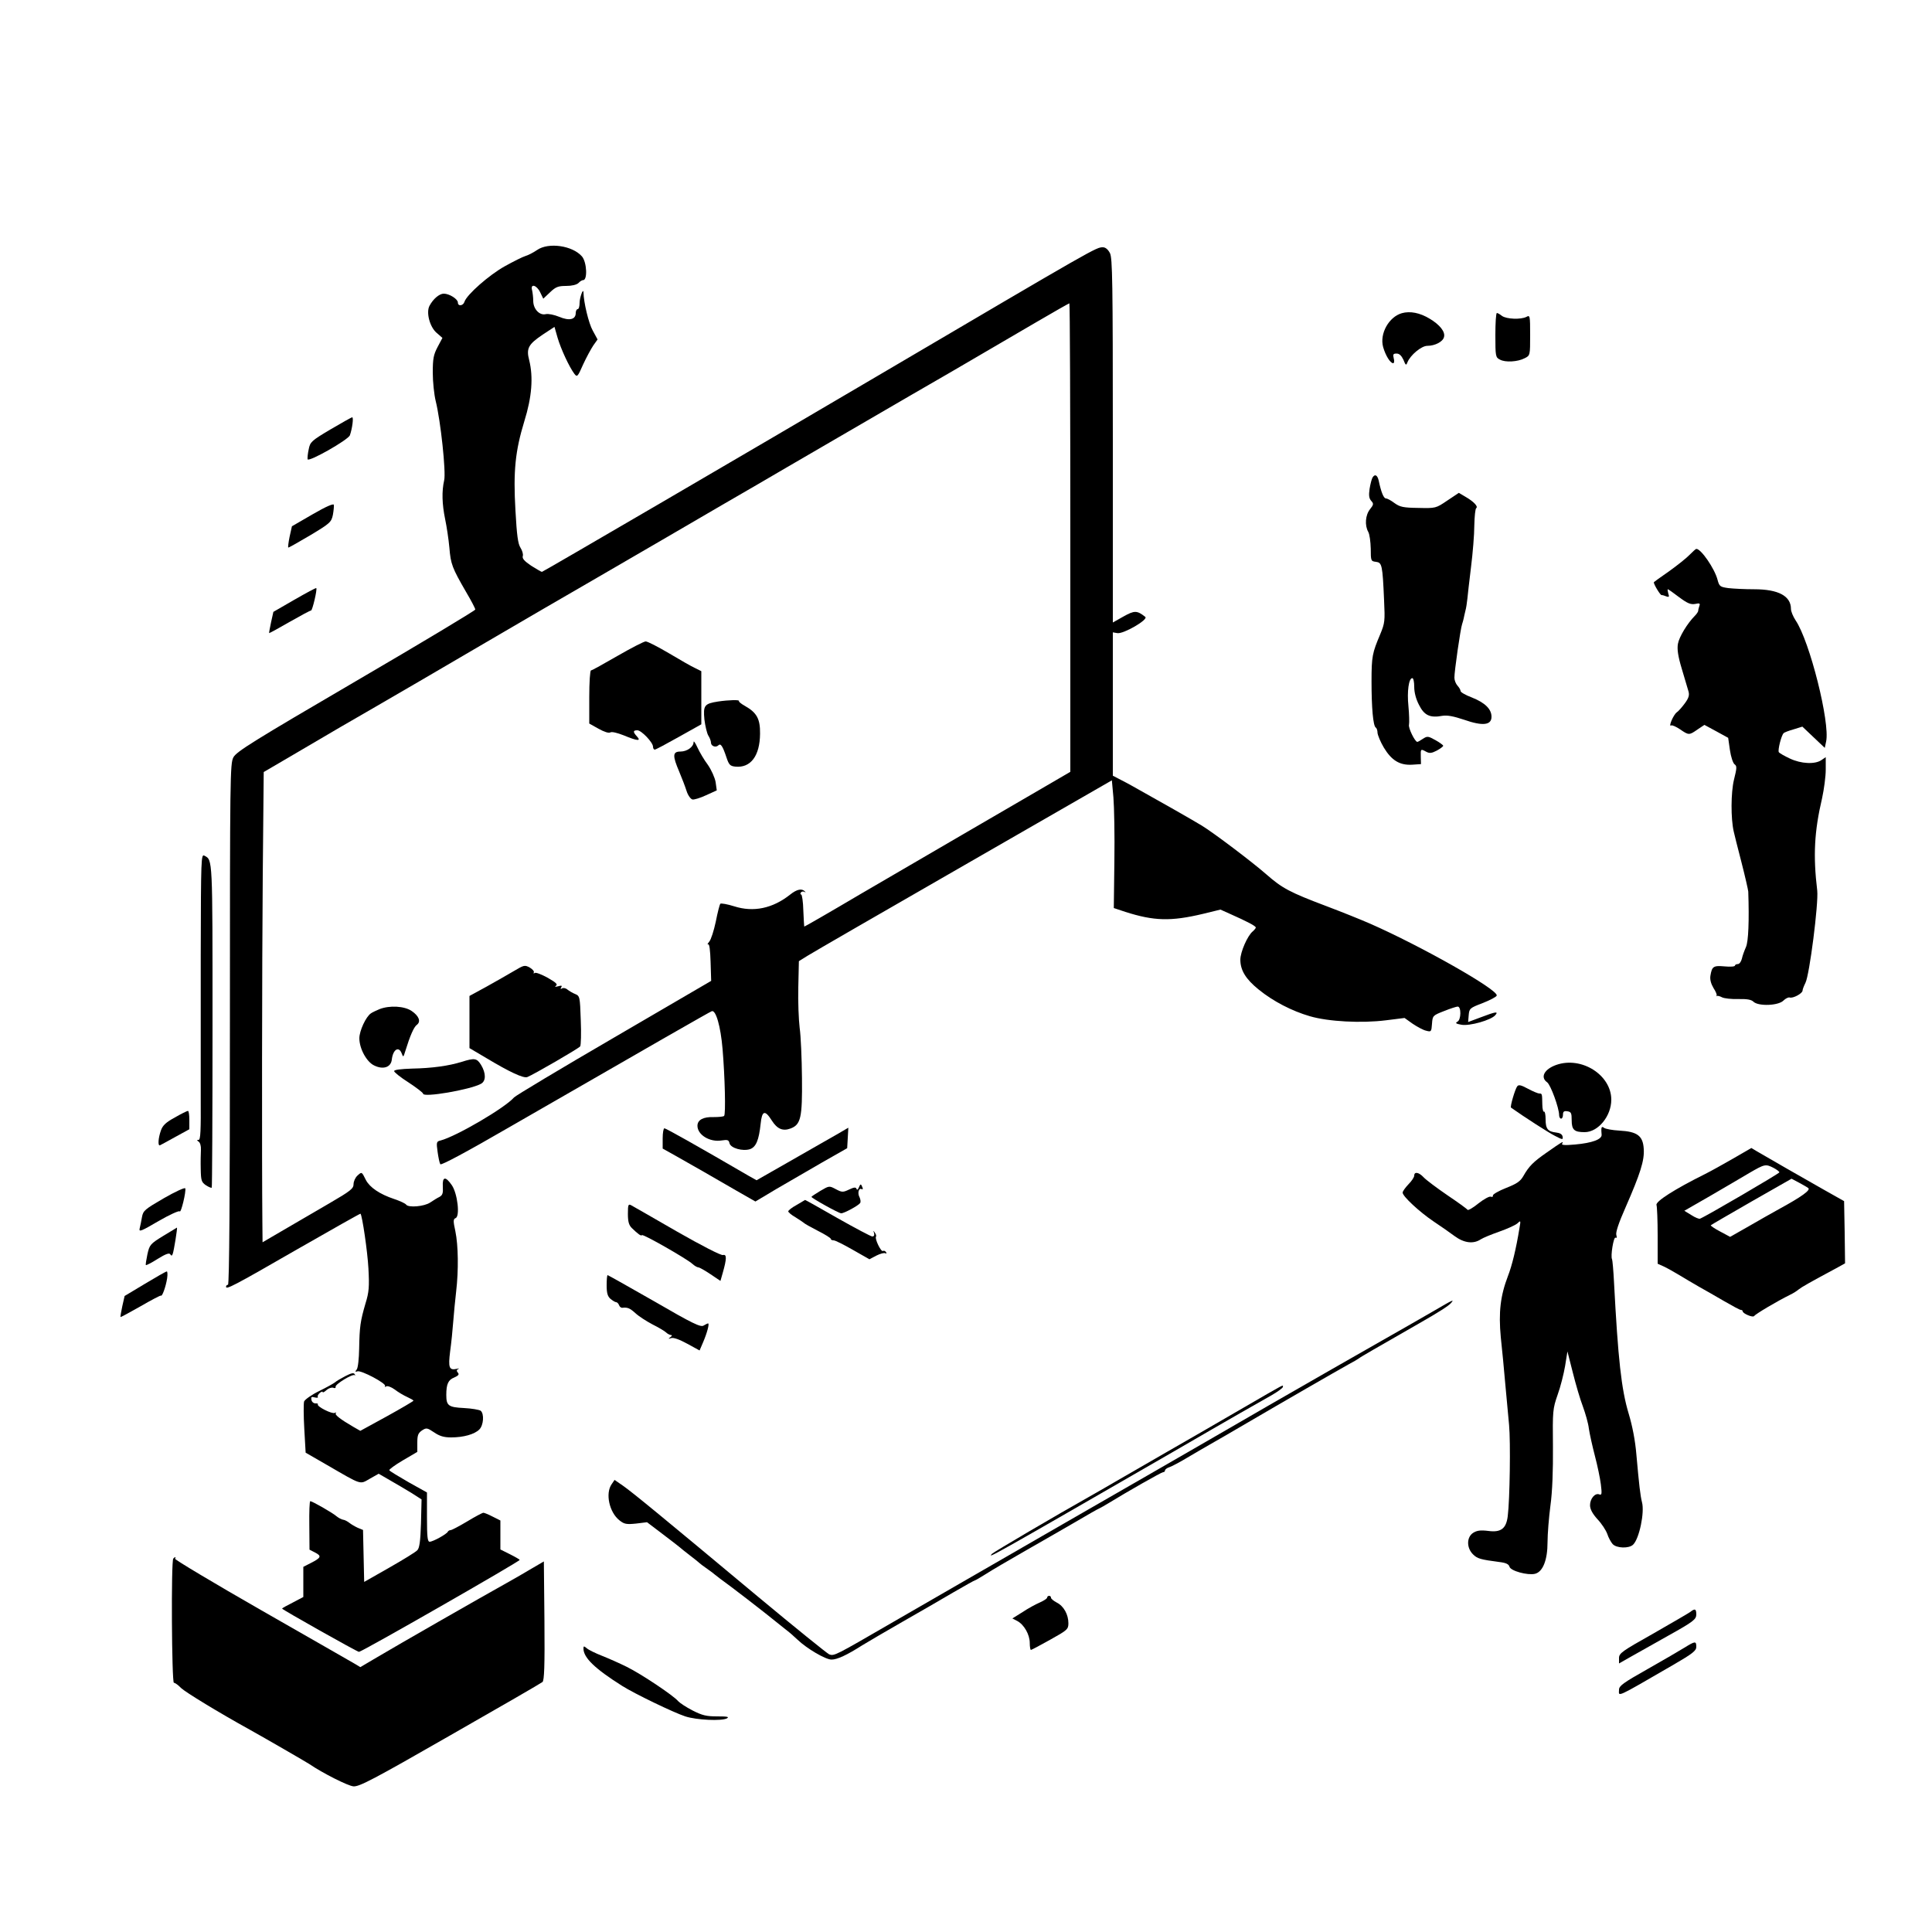 <?xml version="1.0" standalone="no"?>
<!DOCTYPE svg PUBLIC "-//W3C//DTD SVG 20010904//EN"
 "http://www.w3.org/TR/2001/REC-SVG-20010904/DTD/svg10.dtd">
<svg version="1.0" xmlns="http://www.w3.org/2000/svg"
 width="1000pt" height="1000pt" viewBox="0 0 1000 1000"
 preserveAspectRatio="xMidYMid meet">
<g transform="translate(0,1000) scale(0.1,-0.1)"
fill="#000000" stroke="none">
<path d="M2780 8706 c-19 -13 -46 -27 -60 -31 -14 -4 -62 -28 -107 -53 -81
-45 -197 -147 -209 -184 -6 -21 -34 -25 -34 -4 0 18 -44 46 -73 46 -23 0 -55
-27 -74 -63 -18 -34 1 -108 36 -139 l31 -27 -25 -47 c-21 -40 -25 -60 -25
-133 0 -47 7 -113 15 -146 26 -104 54 -369 44 -411 -13 -57 -11 -123 5 -201 8
-38 18 -104 22 -148 7 -85 14 -104 87 -230 26 -44 47 -84 47 -90 0 -5 -278
-172 -617 -370 -532 -311 -619 -365 -635 -395 -17 -33 -18 -90 -18 -1382 0
-892 -3 -1348 -10 -1348 -5 0 -10 -4 -10 -10 0 -16 34 1 369 194 178 102 325
185 327 184 9 -11 36 -193 41 -284 5 -94 3 -122 -15 -180 -27 -92 -31 -122
-33 -234 -1 -53 -6 -101 -13 -109 -9 -11 -8 -13 4 -9 19 7 151 -63 143 -76 -3
-5 -1 -6 6 -2 7 4 26 -3 44 -16 18 -14 47 -31 65 -39 17 -8 32 -16 32 -19 -1
-3 -62 -39 -138 -81 l-137 -75 -35 20 c-69 40 -99 64 -92 71 4 5 2 5 -5 2 -13
-8 -94 33 -88 44 3 3 -3 6 -12 5 -10 0 -19 8 -21 18 -3 15 0 18 17 13 12 -3
19 -2 16 3 -3 4 2 13 10 20 8 7 15 9 15 5 0 -5 9 0 20 10 10 9 26 15 35 12 8
-4 14 -1 12 5 -3 13 89 69 99 60 4 -4 4 -2 0 5 -5 9 -18 6 -49 -10 -23 -12
-47 -26 -53 -32 -6 -5 -43 -26 -82 -45 -39 -19 -74 -44 -78 -54 -3 -10 -3 -74
1 -142 l7 -123 111 -64 c183 -106 168 -101 221 -71 l46 26 57 -33 c32 -18 82
-48 112 -66 l53 -34 -3 -124 c-3 -94 -8 -128 -19 -139 -8 -9 -73 -49 -145 -90
l-130 -74 -3 134 -3 135 -27 11 c-15 7 -34 18 -44 26 -9 7 -23 15 -32 16 -8 1
-23 9 -33 17 -20 18 -127 79 -137 79 -4 0 -6 -56 -5 -125 l1 -126 29 -15 c35
-18 31 -27 -22 -54 l-39 -20 0 -78 0 -78 -55 -29 c-30 -15 -55 -29 -55 -31 0
-5 389 -224 398 -224 15 0 832 468 832 476 0 2 -22 15 -50 29 l-50 25 0 75 0
75 -40 20 c-21 11 -43 20 -48 20 -5 0 -43 -20 -84 -45 -42 -25 -80 -45 -86
-45 -6 0 -12 -4 -14 -8 -5 -12 -77 -52 -94 -52 -11 0 -14 23 -14 128 l0 127
-95 53 c-52 30 -97 57 -100 62 -2 4 29 27 70 51 l75 44 0 47 c0 39 4 50 24 64
23 15 27 14 63 -10 28 -19 50 -26 88 -26 64 0 121 16 146 41 22 22 26 81 7 97
-7 5 -46 12 -86 14 -81 4 -92 12 -92 68 0 56 10 78 41 90 22 10 27 16 19 25
-8 9 -7 15 2 19 7 3 4 4 -7 1 -40 -9 -46 5 -35 91 6 43 13 113 16 154 3 41 10
111 15 155 13 111 11 239 -4 312 -12 54 -11 63 1 68 24 9 10 127 -19 170 -33
48 -50 46 -47 -7 2 -33 -1 -44 -17 -53 -11 -5 -33 -19 -48 -29 -31 -21 -113
-28 -125 -11 -4 6 -32 19 -62 29 -75 25 -126 60 -146 98 -22 44 -21 44 -44 23
-11 -10 -20 -30 -20 -44 0 -23 -15 -35 -123 -98 -67 -39 -173 -101 -235 -137
l-113 -66 -1 107 c-3 317 -2 1326 2 1793 l5 534 130 76 c186 110 384 225 425
248 36 20 438 255 595 347 50 29 187 109 305 178 118 68 393 228 610 354 217
127 438 255 490 285 52 31 232 135 400 233 168 98 347 202 399 232 88 50 237
137 644 375 92 54 170 98 172 98 3 0 5 -546 5 -1212 l0 -1213 -163 -95 c-89
-52 -268 -156 -397 -231 -129 -75 -365 -213 -525 -306 -159 -94 -291 -170
-292 -169 -1 1 -3 38 -5 83 -1 46 -7 83 -11 83 -5 0 -5 5 -2 10 4 6 12 7 18 4
7 -4 8 -3 4 1 -16 18 -42 13 -78 -16 -90 -71 -189 -92 -289 -60 -35 11 -68 17
-72 13 -3 -4 -14 -45 -23 -92 -10 -47 -25 -94 -34 -104 -9 -11 -11 -17 -6 -14
7 4 11 -29 13 -91 l3 -98 -502 -293 c-277 -161 -510 -301 -518 -310 -48 -55
-298 -201 -380 -223 -22 -5 -23 -9 -16 -59 4 -29 10 -58 14 -64 4 -7 135 63
356 191 741 427 1036 596 1049 601 21 8 46 -77 56 -196 12 -143 17 -337 8
-346 -5 -4 -28 -6 -53 -6 -54 2 -85 -14 -85 -45 0 -47 64 -86 125 -76 31 5 37
3 41 -15 7 -25 68 -42 106 -30 31 11 46 46 55 131 7 69 22 74 58 17 28 -44 57
-56 97 -41 53 20 61 56 59 261 -1 102 -6 219 -12 260 -5 41 -9 136 -7 210 l3
135 45 28 c25 16 389 226 810 468 l765 440 8 -88 c4 -48 7 -197 5 -331 l-3
-242 60 -20 c148 -47 234 -50 402 -10 l90 22 49 -22 c90 -40 134 -63 134 -71
0 -3 -7 -12 -16 -20 -27 -22 -64 -107 -64 -146 0 -55 28 -101 95 -155 75 -61
172 -111 265 -138 96 -28 267 -37 394 -21 l96 12 42 -30 c24 -16 55 -33 70
-36 26 -7 27 -5 30 36 3 42 4 43 63 66 32 13 64 23 70 23 19 0 18 -68 -1 -78
-13 -7 -9 -11 20 -16 42 -8 155 24 176 50 17 20 2 18 -74 -11 l-67 -25 3 36
c3 34 6 37 72 62 38 15 71 32 73 39 10 29 -391 256 -655 372 -48 21 -150 62
-227 91 -188 71 -228 92 -310 164 -73 64 -274 216 -335 253 -19 12 -84 49
-145 84 -60 34 -135 76 -165 93 -30 17 -76 43 -102 56 l-48 25 0 371 0 371 23
-4 c31 -6 162 70 145 84 -43 34 -56 34 -113 2 l-55 -31 0 942 c0 824 -2 945
-15 970 -10 19 -23 30 -36 30 -36 0 -25 6 -1174 -670 -635 -374 -1725 -1010
-1730 -1010 -4 0 -28 15 -56 32 -35 24 -47 37 -43 50 3 9 -3 29 -12 43 -13 20
-19 64 -26 192 -12 205 -1 309 46 463 39 125 47 228 25 316 -16 61 -4 82 70
132 l61 40 16 -56 c17 -58 60 -151 87 -187 14 -18 17 -16 45 48 17 37 41 81
53 99 l22 31 -25 46 c-21 37 -47 146 -48 198 -1 25 -20 -28 -20 -54 0 -18 -4
-33 -10 -33 -5 0 -10 -9 -10 -20 0 -34 -33 -42 -85 -20 -27 11 -57 17 -70 14
-32 -8 -65 26 -65 69 0 17 -3 42 -6 55 -10 36 24 27 42 -11 l16 -33 35 33 c29
28 42 33 83 33 30 0 54 6 64 15 8 9 19 15 23 15 25 -3 21 93 -5 123 -49 56
-173 74 -232 33z"/>
<path d="M7256 8379 c-67 -19 -116 -106 -97 -175 12 -43 37 -84 52 -84 5 0 7
11 3 25 -5 21 -3 25 15 25 14 0 25 -11 35 -32 12 -30 14 -31 21 -13 15 37 72
85 103 85 39 0 80 21 86 45 8 27 -21 64 -75 96 -50 30 -100 40 -143 28z"/>
<path d="M7740 8265 c0 -108 1 -115 23 -126 28 -16 93 -12 129 7 28 14 28 15
28 120 0 100 -1 104 -19 94 -29 -15 -104 -12 -127 5 -10 8 -22 15 -26 15 -5 0
-8 -52 -8 -115z"/>
<path d="M1710 7777 c-98 -58 -105 -65 -112 -102 -5 -22 -7 -45 -6 -52 4 -17
210 100 219 124 12 34 20 93 12 93 -4 0 -55 -29 -113 -63z"/>
<path d="M7104 7528 c-4 -7 -11 -33 -15 -58 -5 -34 -3 -49 8 -62 14 -15 13
-20 -6 -44 -24 -30 -28 -83 -9 -117 7 -12 12 -51 13 -87 0 -63 1 -65 27 -68
31 -4 34 -15 42 -200 5 -106 4 -117 -20 -175 -41 -97 -45 -114 -45 -244 0
-135 8 -230 22 -239 5 -3 9 -15 9 -27 1 -12 15 -47 33 -77 40 -66 82 -92 147
-88 l45 3 -1 38 c-1 41 -1 42 28 26 17 -9 28 -8 55 6 18 10 33 21 33 25 0 3
-18 17 -40 29 -38 21 -42 22 -65 7 -13 -9 -26 -16 -29 -16 -12 0 -48 73 -43
89 2 10 1 54 -3 96 -8 77 2 145 20 145 6 0 10 -20 10 -45 0 -29 9 -64 25 -94
27 -54 57 -68 121 -56 25 4 57 -2 111 -20 97 -34 143 -29 143 15 0 40 -34 73
-102 100 -32 12 -58 27 -58 33 0 6 -7 18 -16 28 -9 10 -16 28 -16 41 -1 29 32
258 40 278 3 8 6 21 8 29 1 8 6 26 9 40 4 14 8 42 10 61 2 19 10 94 19 165 9
72 17 168 17 215 1 47 5 87 10 90 11 8 -12 33 -53 57 l-37 22 -60 -40 c-59
-40 -60 -40 -150 -38 -78 1 -95 5 -123 25 -17 13 -37 24 -44 24 -12 0 -25 31
-38 93 -7 29 -20 35 -32 15z"/>
<path d="M1618 7338 l-107 -62 -12 -54 c-6 -29 -9 -55 -7 -56 1 -2 52 27 113
63 103 62 110 68 118 106 4 22 6 45 5 52 -2 8 -41 -9 -110 -49z"/>
<path d="M8746 7129 c-16 -17 -64 -55 -107 -86 -44 -30 -79 -56 -79 -57 0 -11
33 -66 40 -66 5 0 16 -3 25 -7 14 -5 16 -2 10 15 -3 12 -5 22 -2 22 2 0 28
-18 58 -41 43 -32 60 -39 83 -35 23 5 27 3 22 -10 -3 -9 -6 -20 -6 -25 0 -5
-8 -17 -18 -27 -38 -38 -81 -109 -87 -144 -5 -27 0 -64 20 -130 15 -51 31
-104 35 -118 5 -19 0 -34 -19 -60 -14 -19 -33 -41 -42 -47 -18 -13 -45 -78
-29 -68 5 3 25 -6 46 -20 45 -31 47 -31 90 -1 l36 24 61 -33 62 -34 9 -63 c5
-35 16 -68 24 -74 13 -9 12 -19 -3 -80 -16 -65 -17 -201 -1 -269 2 -11 20 -81
39 -155 19 -74 35 -144 36 -155 5 -150 1 -258 -12 -287 -8 -18 -18 -45 -21
-60 -4 -16 -13 -28 -21 -28 -8 0 -15 -4 -15 -8 0 -5 -24 -7 -54 -4 -58 5 -65
0 -73 -49 -3 -19 3 -41 16 -63 12 -18 19 -36 16 -39 -3 -4 -2 -5 1 -2 4 2 16
-1 27 -7 12 -6 49 -10 84 -9 46 1 68 -3 79 -14 25 -24 128 -21 155 6 11 11 26
18 32 16 17 -6 67 21 67 36 0 6 7 24 15 40 21 41 68 410 61 477 -22 182 -15
308 25 478 10 46 19 113 19 148 l0 65 -22 -15 c-33 -23 -105 -20 -164 8 -28
13 -54 28 -57 33 -6 10 13 87 25 98 3 4 27 13 52 20 l45 14 58 -55 58 -55 7
33 c21 97 -85 520 -158 627 -13 20 -24 46 -24 59 0 67 -65 102 -190 102 -48 0
-108 3 -134 6 -43 6 -47 9 -56 43 -15 58 -86 161 -110 160 -3 0 -18 -14 -34
-30z"/>
<path d="M1524 6896 l-109 -63 -12 -54 c-6 -29 -11 -54 -10 -56 1 -1 49 25
106 58 56 32 106 59 111 59 7 0 33 110 27 116 -2 2 -52 -25 -113 -60z"/>
<path d="M3196 6605 c-71 -41 -132 -75 -137 -75 -5 0 -9 -62 -9 -137 l0 -138
48 -27 c29 -16 53 -24 61 -19 7 5 36 -2 69 -15 72 -30 92 -31 69 -6 -22 24
-21 32 2 32 21 0 81 -63 81 -85 0 -8 4 -15 9 -15 5 0 61 30 125 66 l116 65 0
138 0 137 -32 16 c-18 8 -79 43 -136 77 -56 33 -110 61 -120 61 -9 0 -75 -34
-146 -75z"/>
<path d="M3717 6369 c-71 -11 -78 -20 -71 -93 4 -33 13 -71 20 -83 8 -12 14
-29 14 -37 0 -18 25 -27 38 -14 12 12 22 -2 42 -62 13 -39 19 -45 46 -48 79
-8 127 55 128 170 1 76 -16 109 -78 144 -20 11 -34 23 -31 25 7 8 -55 6 -108
-2z"/>
<path d="M3590 6159 c0 -25 -34 -49 -68 -49 -41 0 -42 -21 -6 -105 14 -33 31
-78 38 -100 7 -22 21 -41 30 -43 9 -2 41 8 71 22 l55 25 -6 43 c-4 23 -22 63
-40 89 -19 25 -43 66 -54 90 -11 24 -20 37 -20 28z"/>
<path d="M1039 5058 c0 -288 0 -621 0 -740 1 -170 -1 -218 -11 -218 -10 0 -10
-2 0 -9 8 -5 13 -23 12 -42 -1 -19 -2 -64 -1 -100 1 -60 4 -68 27 -84 14 -9
28 -15 30 -12 2 2 4 381 4 842 0 871 1 853 -42 876 -17 9 -18 -9 -19 -513z"/>
<path d="M2660 4974 c-30 -18 -94 -54 -142 -81 l-88 -48 0 -135 0 -135 88 -52
c120 -72 191 -105 211 -98 31 12 266 148 274 159 4 6 6 67 3 136 -4 121 -5
125 -29 135 -13 5 -31 16 -40 23 -9 8 -22 10 -28 6 -8 -5 -9 -3 -4 6 6 9 1 10
-16 5 -16 -4 -20 -3 -11 3 10 7 -1 17 -43 41 -31 17 -61 29 -67 25 -6 -4 -8
-3 -5 3 3 5 -6 16 -21 25 -26 14 -30 13 -82 -18z"/>
<path d="M1965 4777 c-16 -7 -37 -16 -45 -22 -26 -17 -60 -91 -60 -129 0 -54
38 -123 77 -141 47 -23 87 -9 91 31 6 52 36 71 51 32 8 -22 9 -21 19 12 24 78
44 124 59 135 23 17 12 46 -26 72 -38 26 -114 30 -166 10z"/>
<path d="M2390 4504 c-67 -21 -154 -33 -257 -35 -59 -2 -93 -6 -93 -13 0 -6
34 -33 75 -59 41 -27 75 -53 75 -58 0 -21 241 20 299 51 27 14 27 55 1 98 -22
35 -33 37 -100 16z"/>
<path d="M8055 4488 c-62 -22 -84 -64 -47 -90 18 -13 62 -133 62 -170 0 -10 5
-18 10 -18 6 0 10 9 10 21 0 15 5 20 23 17 19 -3 22 -9 22 -46 0 -50 13 -62
67 -62 70 0 138 83 138 168 0 128 -154 226 -285 180z"/>
<path d="M7853 4377 c-11 -14 -38 -106 -32 -110 69 -49 195 -130 227 -146 40
-21 43 -21 40 -4 -2 12 -14 19 -33 21 -44 5 -55 19 -55 69 0 24 -4 42 -8 39
-4 -3 -9 14 -9 37 -1 57 -1 57 -16 57 -6 0 -33 11 -59 25 -35 19 -48 22 -55
12z"/>
<path d="M905 4216 c-46 -25 -63 -41 -72 -67 -14 -39 -17 -82 -5 -77 4 2 40
21 79 43 l73 40 0 48 c0 26 -3 47 -7 47 -5 0 -35 -15 -68 -34z"/>
<path d="M8289 4159 c-1 -8 0 -22 1 -32 2 -24 -48 -43 -138 -51 -55 -5 -72 -3
-66 5 9 15 0 10 -81 -47 -69 -48 -91 -70 -120 -121 -16 -28 -34 -40 -90 -62
-38 -15 -69 -33 -68 -39 2 -6 -3 -9 -11 -6 -7 3 -36 -13 -64 -35 -28 -23 -53
-37 -56 -33 -3 5 -50 39 -105 76 -54 37 -110 79 -122 92 -25 27 -49 31 -49 9
0 -8 -13 -28 -30 -45 -16 -17 -30 -36 -30 -43 0 -19 86 -99 160 -149 36 -24
85 -58 109 -76 49 -36 97 -42 135 -17 12 8 56 26 96 40 40 14 82 33 93 42 18
17 19 17 12 -22 -18 -111 -39 -196 -60 -250 -39 -102 -49 -187 -37 -316 7 -63
17 -170 23 -239 6 -69 15 -166 20 -216 8 -87 4 -385 -7 -472 -8 -64 -35 -85
-101 -76 -41 5 -59 2 -78 -10 -34 -22 -35 -77 -1 -111 23 -23 39 -27 137 -40
34 -4 48 -11 52 -24 5 -22 94 -46 132 -37 41 10 65 72 65 163 0 43 7 129 15
190 10 72 14 182 13 305 -2 185 -1 196 24 268 15 41 32 109 39 150 l12 75 28
-110 c15 -60 38 -139 52 -175 13 -36 28 -87 31 -115 4 -27 18 -90 31 -140 13
-49 27 -116 31 -148 6 -49 5 -57 -8 -52 -22 9 -48 -22 -48 -56 0 -20 12 -43
38 -72 22 -23 44 -57 51 -76 6 -19 19 -43 28 -53 20 -22 85 -24 106 -3 32 31
60 167 46 219 -9 36 -15 89 -29 246 -6 74 -21 150 -40 213 -38 126 -55 282
-76 682 -3 60 -8 113 -10 117 -9 15 8 118 18 112 6 -4 8 1 4 14 -4 13 12 62
48 143 76 174 98 242 94 302 -4 68 -33 90 -126 95 -37 2 -73 9 -79 14 -9 7
-13 6 -14 -3z"/>
<path d="M3430 4108 l0 -53 68 -38 c89 -50 195 -111 314 -180 l98 -56 107 64
c60 35 167 97 238 138 l130 74 3 53 3 53 -53 -31 c-29 -16 -136 -78 -238 -136
l-184 -105 -41 23 c-249 145 -428 246 -436 246 -5 0 -9 -24 -9 -52z"/>
<path d="M8970 4003 c-52 -30 -117 -66 -145 -80 -157 -78 -257 -142 -251 -160
3 -8 6 -80 6 -159 l0 -145 33 -15 c17 -8 53 -28 79 -44 26 -16 71 -42 100 -59
29 -16 88 -50 131 -75 43 -25 82 -46 87 -46 6 0 10 -3 10 -7 0 -12 53 -34 59
-25 8 11 119 77 186 110 17 8 37 21 45 28 15 12 53 34 193 109 l47 26 -2 161
-3 161 -110 62 c-101 57 -266 152 -340 195 l-30 18 -95 -55z m210 -48 c17 -9
30 -19 30 -23 0 -6 -382 -229 -411 -240 -5 -2 -25 6 -45 19 l-36 22 134 77
c73 43 165 96 203 119 79 46 84 47 125 26z m179 -104 c15 -10 -31 -44 -154
-111 -33 -18 -103 -58 -155 -88 l-95 -54 -52 28 c-29 15 -50 30 -48 32 3 3 98
58 211 123 l207 118 36 -19 c20 -11 42 -23 50 -29z"/>
<path d="M4445 3853 c-5 -12 -9 -14 -12 -6 -3 9 -13 8 -38 -4 -32 -15 -37 -15
-69 2 -34 18 -34 18 -80 -9 -25 -15 -46 -29 -46 -31 0 -6 141 -85 154 -85 16
0 89 40 98 53 4 6 2 19 -3 30 -12 21 -4 51 11 42 6 -3 7 1 4 9 -8 20 -10 20
-19 -1z"/>
<path d="M848 3798 c-98 -57 -107 -64 -113 -97 -3 -20 -9 -46 -12 -59 -5 -20
6 -16 98 38 57 33 106 55 109 50 7 -11 34 103 29 119 -2 6 -52 -17 -111 -51z"/>
<path d="M4123 3763 c-24 -13 -43 -28 -43 -33 0 -5 17 -19 38 -31 20 -13 39
-25 42 -28 3 -4 35 -22 72 -41 38 -19 68 -38 68 -42 0 -5 7 -8 15 -8 8 0 52
-22 99 -49 l86 -49 36 19 c20 10 41 16 47 12 6 -3 7 -1 3 6 -4 6 -11 9 -16 6
-10 -6 -43 63 -36 74 3 4 0 13 -6 21 -8 12 -9 12 -4 -2 3 -11 0 -18 -9 -18 -7
0 -88 43 -180 95 -91 52 -167 95 -168 94 -1 -1 -21 -12 -44 -26z"/>
<path d="M3250 3717 c0 -40 5 -58 20 -73 33 -32 48 -43 53 -37 7 6 233 -123
261 -149 11 -10 25 -18 31 -18 5 0 34 -16 62 -35 l52 -35 12 42 c21 74 21 97
1 92 -10 -3 -111 49 -237 121 -121 70 -228 131 -237 136 -16 9 -18 4 -18 -44z"/>
<path d="M845 3603 c-67 -41 -71 -46 -82 -95 -6 -29 -10 -54 -8 -56 2 -2 30
12 61 32 42 26 60 32 65 24 6 -9 9 -9 13 2 6 15 25 134 22 136 0 0 -32 -19
-71 -43z"/>
<path d="M750 3355 l-105 -63 -12 -53 c-6 -29 -11 -55 -9 -56 1 -1 48 24 104
56 55 32 103 57 105 55 6 -7 25 45 32 89 3 20 2 37 -2 36 -4 0 -55 -29 -113
-64z"/>
<path d="M3140 3347 c0 -40 5 -57 20 -70 11 -9 24 -17 29 -17 5 0 12 -7 15
-15 3 -9 11 -15 18 -14 26 3 38 -2 67 -28 17 -16 56 -41 88 -58 32 -16 64 -35
71 -42 7 -7 19 -13 25 -13 7 0 6 -5 -3 -11 -12 -9 -12 -10 4 -5 12 4 43 -7 83
-29 l64 -35 18 42 c21 49 34 98 26 98 -3 0 -13 -5 -23 -11 -15 -10 -57 10
-255 125 -131 75 -240 136 -242 136 -3 0 -5 -24 -5 -53z"/>
<path d="M7415 3211 c-55 -32 -183 -105 -285 -163 -102 -58 -347 -198 -545
-312 -198 -115 -497 -287 -665 -384 -168 -96 -406 -234 -530 -305 -124 -72
-297 -171 -385 -222 -88 -51 -263 -152 -390 -225 -295 -171 -297 -172 -323
-163 -11 5 -177 139 -368 298 -489 408 -653 543 -701 576 l-42 29 -15 -22
c-34 -48 -12 -146 40 -187 25 -20 36 -22 86 -17 l57 7 83 -63 c46 -35 85 -65
88 -68 3 -3 25 -21 50 -40 25 -19 47 -37 50 -40 3 -3 21 -17 40 -30 19 -13 37
-27 40 -30 3 -3 41 -32 85 -64 44 -33 123 -94 175 -135 52 -42 104 -83 114
-91 11 -8 35 -29 54 -47 48 -46 145 -103 176 -103 29 0 79 23 159 74 29 18
122 72 207 121 85 48 203 117 263 152 59 34 110 63 113 63 3 0 28 15 57 33 29
19 120 72 202 119 83 47 200 115 261 150 61 36 117 68 125 71 8 4 28 15 44 25
101 62 277 162 285 162 6 0 10 4 10 9 0 5 10 13 23 17 12 4 54 26 92 49 39 23
90 53 115 67 25 14 113 65 195 113 179 105 462 268 525 303 25 13 50 28 55 32
8 7 87 52 310 180 105 60 153 91 165 105 18 21 16 21 -95 -44z"/>
<path d="M6435 2713 c-110 -64 -290 -168 -400 -231 -110 -63 -227 -131 -260
-150 -33 -19 -89 -52 -125 -72 -185 -104 -506 -293 -515 -302 -25 -27 -26 -28
940 529 303 176 444 256 508 292 31 18 57 37 57 42 0 12 23 24 -205 -108z"/>
<path d="M897 1933 c-12 -11 -8 -643 3 -643 6 0 23 -12 37 -27 23 -22 195
-127 358 -217 72 -40 290 -166 305 -176 72 -49 202 -114 229 -116 30 -3 104
36 500 263 256 146 472 271 479 277 9 9 12 81 10 318 l-3 306 -60 -35 c-33
-20 -94 -55 -135 -78 -119 -66 -566 -322 -665 -381 l-90 -53 -30 18 c-16 9
-233 134 -482 276 -248 142 -450 263 -447 267 6 10 0 11 -9 1z"/>
<path d="M5420 1731 c0 -5 -17 -16 -37 -25 -21 -9 -62 -31 -90 -50 l-53 -33
25 -13 c36 -19 65 -71 65 -114 0 -20 3 -36 6 -36 3 0 48 24 100 53 88 49 94
54 94 85 0 45 -24 89 -60 107 -17 9 -30 20 -30 25 0 6 -4 10 -10 10 -5 0 -10
-4 -10 -9z"/>
<path d="M8748 1656 c-10 -7 -96 -57 -192 -112 -160 -90 -176 -101 -176 -126
l0 -28 58 33 c31 17 121 68 199 112 129 72 142 83 143 108 0 30 -7 33 -32 13z"/>
<path d="M8719 1472 c-24 -15 -110 -65 -191 -111 -126 -71 -148 -87 -148 -107
0 -36 -26 -49 283 130 98 57 117 72 117 92 0 31 -6 30 -61 -4z"/>
<path d="M3020 1467 c0 -47 59 -104 200 -193 65 -41 266 -138 327 -158 58 -19
189 -25 216 -10 13 8 0 10 -50 10 -57 0 -78 5 -129 31 -33 17 -66 39 -74 48
-24 29 -192 141 -265 177 -38 19 -97 45 -130 58 -33 13 -68 30 -77 38 -16 13
-18 13 -18 -1z"/>
</g>
</svg>
